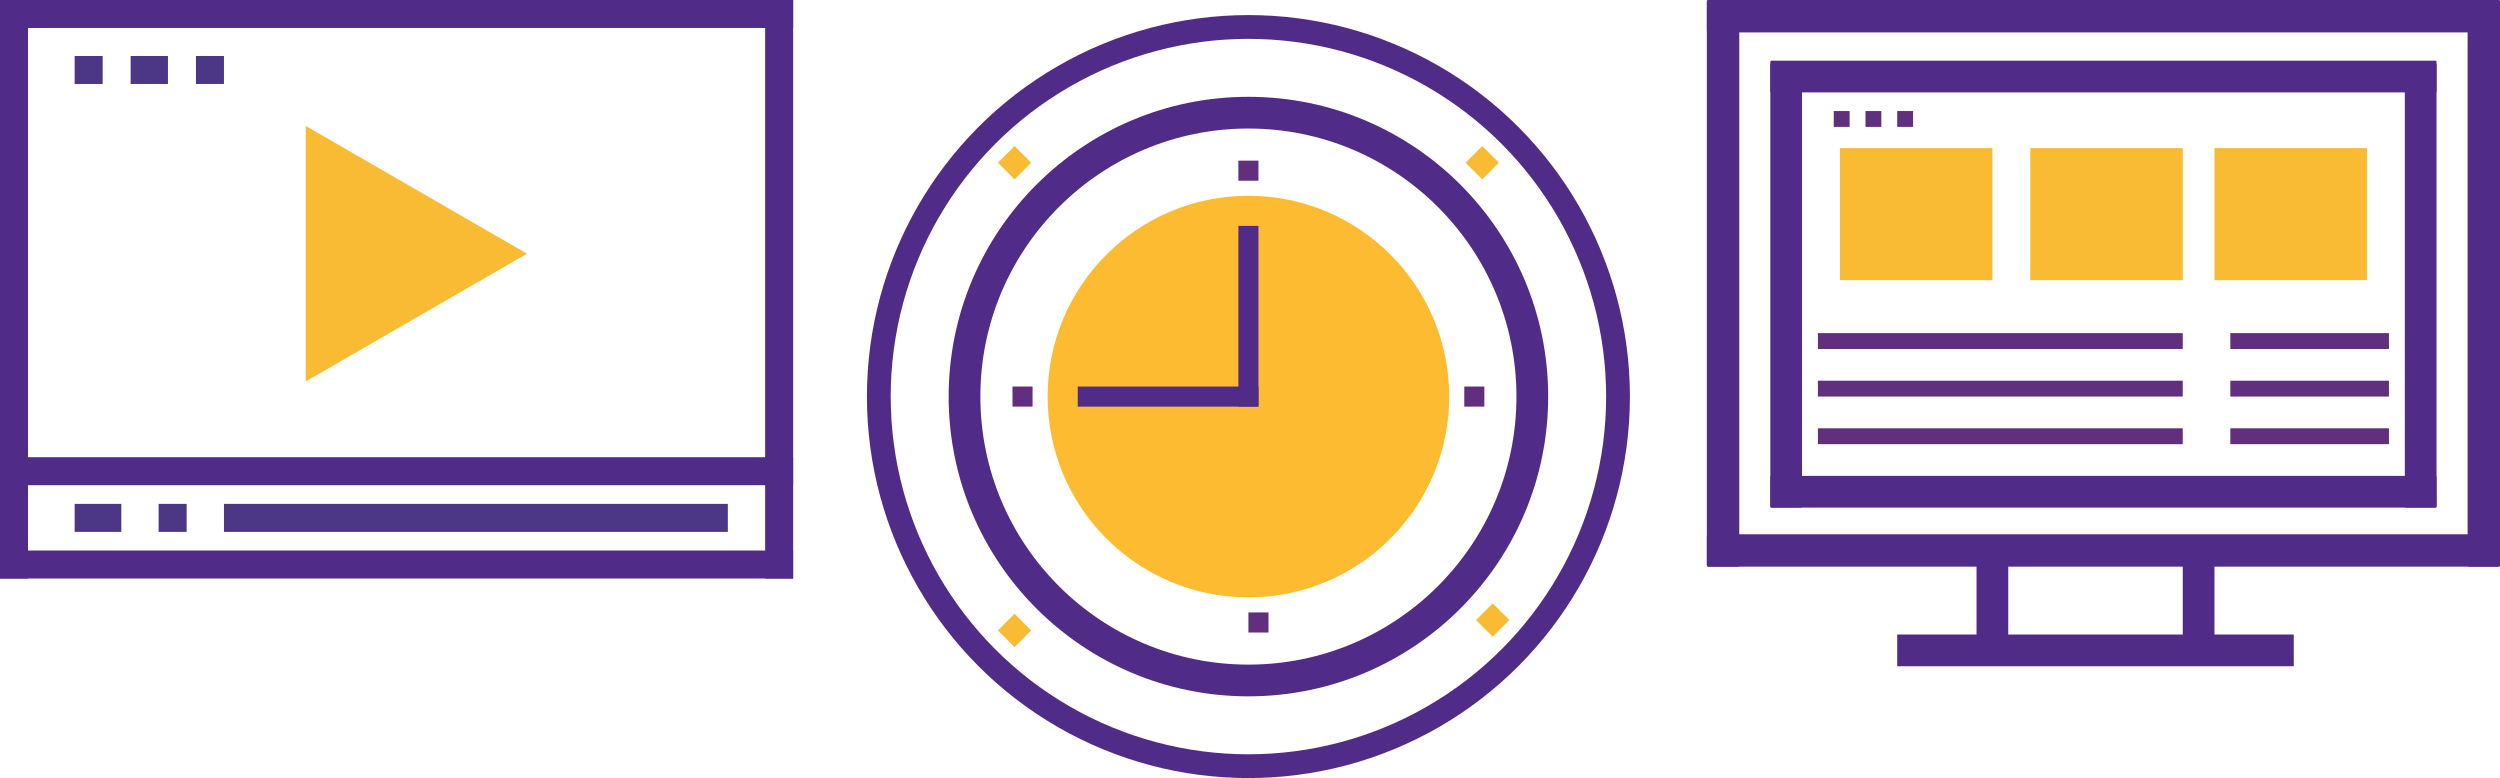 <svg id="Layer_1" data-name="Layer 1" xmlns="http://www.w3.org/2000/svg" viewBox="0 0 1576 490.5"><defs><style>.cls-1{fill:#4c3686;}.cls-2{fill:#fabb34;}.cls-3{fill:#502c88;}.cls-4{fill:#fcbb30;}.cls-5,.cls-6{fill:none;stroke:#502c88;stroke-miterlimit:10;}.cls-5{stroke-width:20px;}.cls-6{stroke-width:15px;}.cls-7{fill:#622e7e;}</style></defs><title>icons</title><rect class="cls-1" x="47.06" y="317.65" width="29.41" height="17.65"/><rect class="cls-1" x="100" y="317.65" width="17.65" height="17.65"/><rect class="cls-1" x="123.53" y="35.29" width="17.65" height="17.65"/><rect class="cls-1" x="82.35" y="35.29" width="23.53" height="17.65"/><rect class="cls-1" x="47.06" y="35.29" width="17.65" height="17.65"/><rect class="cls-1" x="141.18" y="317.65" width="317.65" height="17.65"/><polygon class="cls-2" points="192.72 79.38 192.72 240.46 332.22 159.92 192.72 79.38"/><rect class="cls-3" width="17.65" height="364.71"/><rect class="cls-3" x="241.18" y="105.88" width="17.65" height="500" transform="translate(-105.88 605.88) rotate(-90)"/><rect class="cls-3" x="241.18" y="47.06" width="17.65" height="500" transform="translate(-47.06 547.06) rotate(-90)"/><rect class="cls-3" x="241.18" y="-241.18" width="17.65" height="500" transform="translate(241.18 258.82) rotate(-90)"/><rect class="cls-3" x="482.35" width="17.65" height="364.71"/><circle class="cls-4" cx="787" cy="250" r="126.58"/><circle class="cls-5" cx="787" cy="250" r="178.97"/><circle class="cls-6" cx="787" cy="250" r="233"/><rect class="cls-3" x="730.04" y="193.04" width="12.66" height="113.92" transform="translate(486.37 986.37) rotate(-90)"/><rect class="cls-3" x="780.67" y="142.41" width="12.66" height="113.92" transform="translate(1574 398.73) rotate(180)"/><rect class="cls-7" x="780.67" y="101.27" width="12.66" height="12.66"/><rect class="cls-7" x="638.27" y="243.67" width="12.66" height="12.66"/><rect class="cls-7" x="923.08" y="243.67" width="12.66" height="12.66"/><rect class="cls-7" x="787" y="386.08" width="12.66" height="12.66"/><rect class="cls-2" x="632.14" y="95.14" width="14.86" height="14.86" transform="translate(114.8 482.29) rotate(-45)"/><rect class="cls-2" x="632.14" y="390" width="14.86" height="14.86" transform="translate(-93.7 568.65) rotate(-45)"/><rect class="cls-2" x="927" y="95.14" width="14.86" height="14.86" transform="translate(201.16 690.78) rotate(-45)"/><rect class="cls-2" x="933.55" y="383.45" width="14.86" height="14.86" transform="translate(-0.78 779.86) rotate(-45)"/><path class="cls-7" d="M937.49,313.81" transform="translate(0 0)"/><rect class="cls-3" x="1076" width="500" height="20.43" rx="1" ry="1"/><rect class="cls-3" x="1076" y="336.81" width="500" height="20.43" rx="1" ry="1"/><rect class="cls-3" x="1555.57" width="20.43" height="357.23" rx="1" ry="1"/><rect class="cls-3" x="1076" width="20.43" height="357.23" rx="1" ry="1"/><rect class="cls-3" x="1116" y="38.24" width="420" height="20" rx="0.82" ry="0.82"/><rect class="cls-3" x="1116" y="300" width="420" height="20" rx="0.82" ry="0.82"/><rect class="cls-3" x="1116" y="40" width="20" height="280" rx="0.82" ry="0.82"/><rect class="cls-3" x="1516" y="40" width="20" height="280" rx="0.82" ry="0.82"/><rect class="cls-2" x="1159.89" y="93.37" width="96.11" height="83.26"/><rect class="cls-2" x="1396" y="93.37" width="96.11" height="83.26"/><rect class="cls-7" x="1146" y="210" width="230" height="10"/><rect class="cls-7" x="1146" y="240" width="230" height="10"/><rect class="cls-7" x="1146" y="270" width="230" height="10"/><rect class="cls-7" x="1406" y="240" width="100" height="10"/><rect class="cls-7" x="1406" y="210" width="100" height="10"/><rect class="cls-7" x="1406" y="270" width="100" height="10"/><rect class="cls-7" x="1156" y="70" width="10" height="10"/><rect class="cls-7" x="1176" y="70" width="10" height="10"/><rect class="cls-7" x="1196" y="70" width="10" height="10"/><rect class="cls-2" x="1279.89" y="93.37" width="96.11" height="83.26"/><rect class="cls-3" x="1246" y="350" width="20" height="60"/><rect class="cls-3" x="1376" y="350" width="20" height="60"/><rect class="cls-3" x="1196" y="400" width="250" height="20"/></svg>